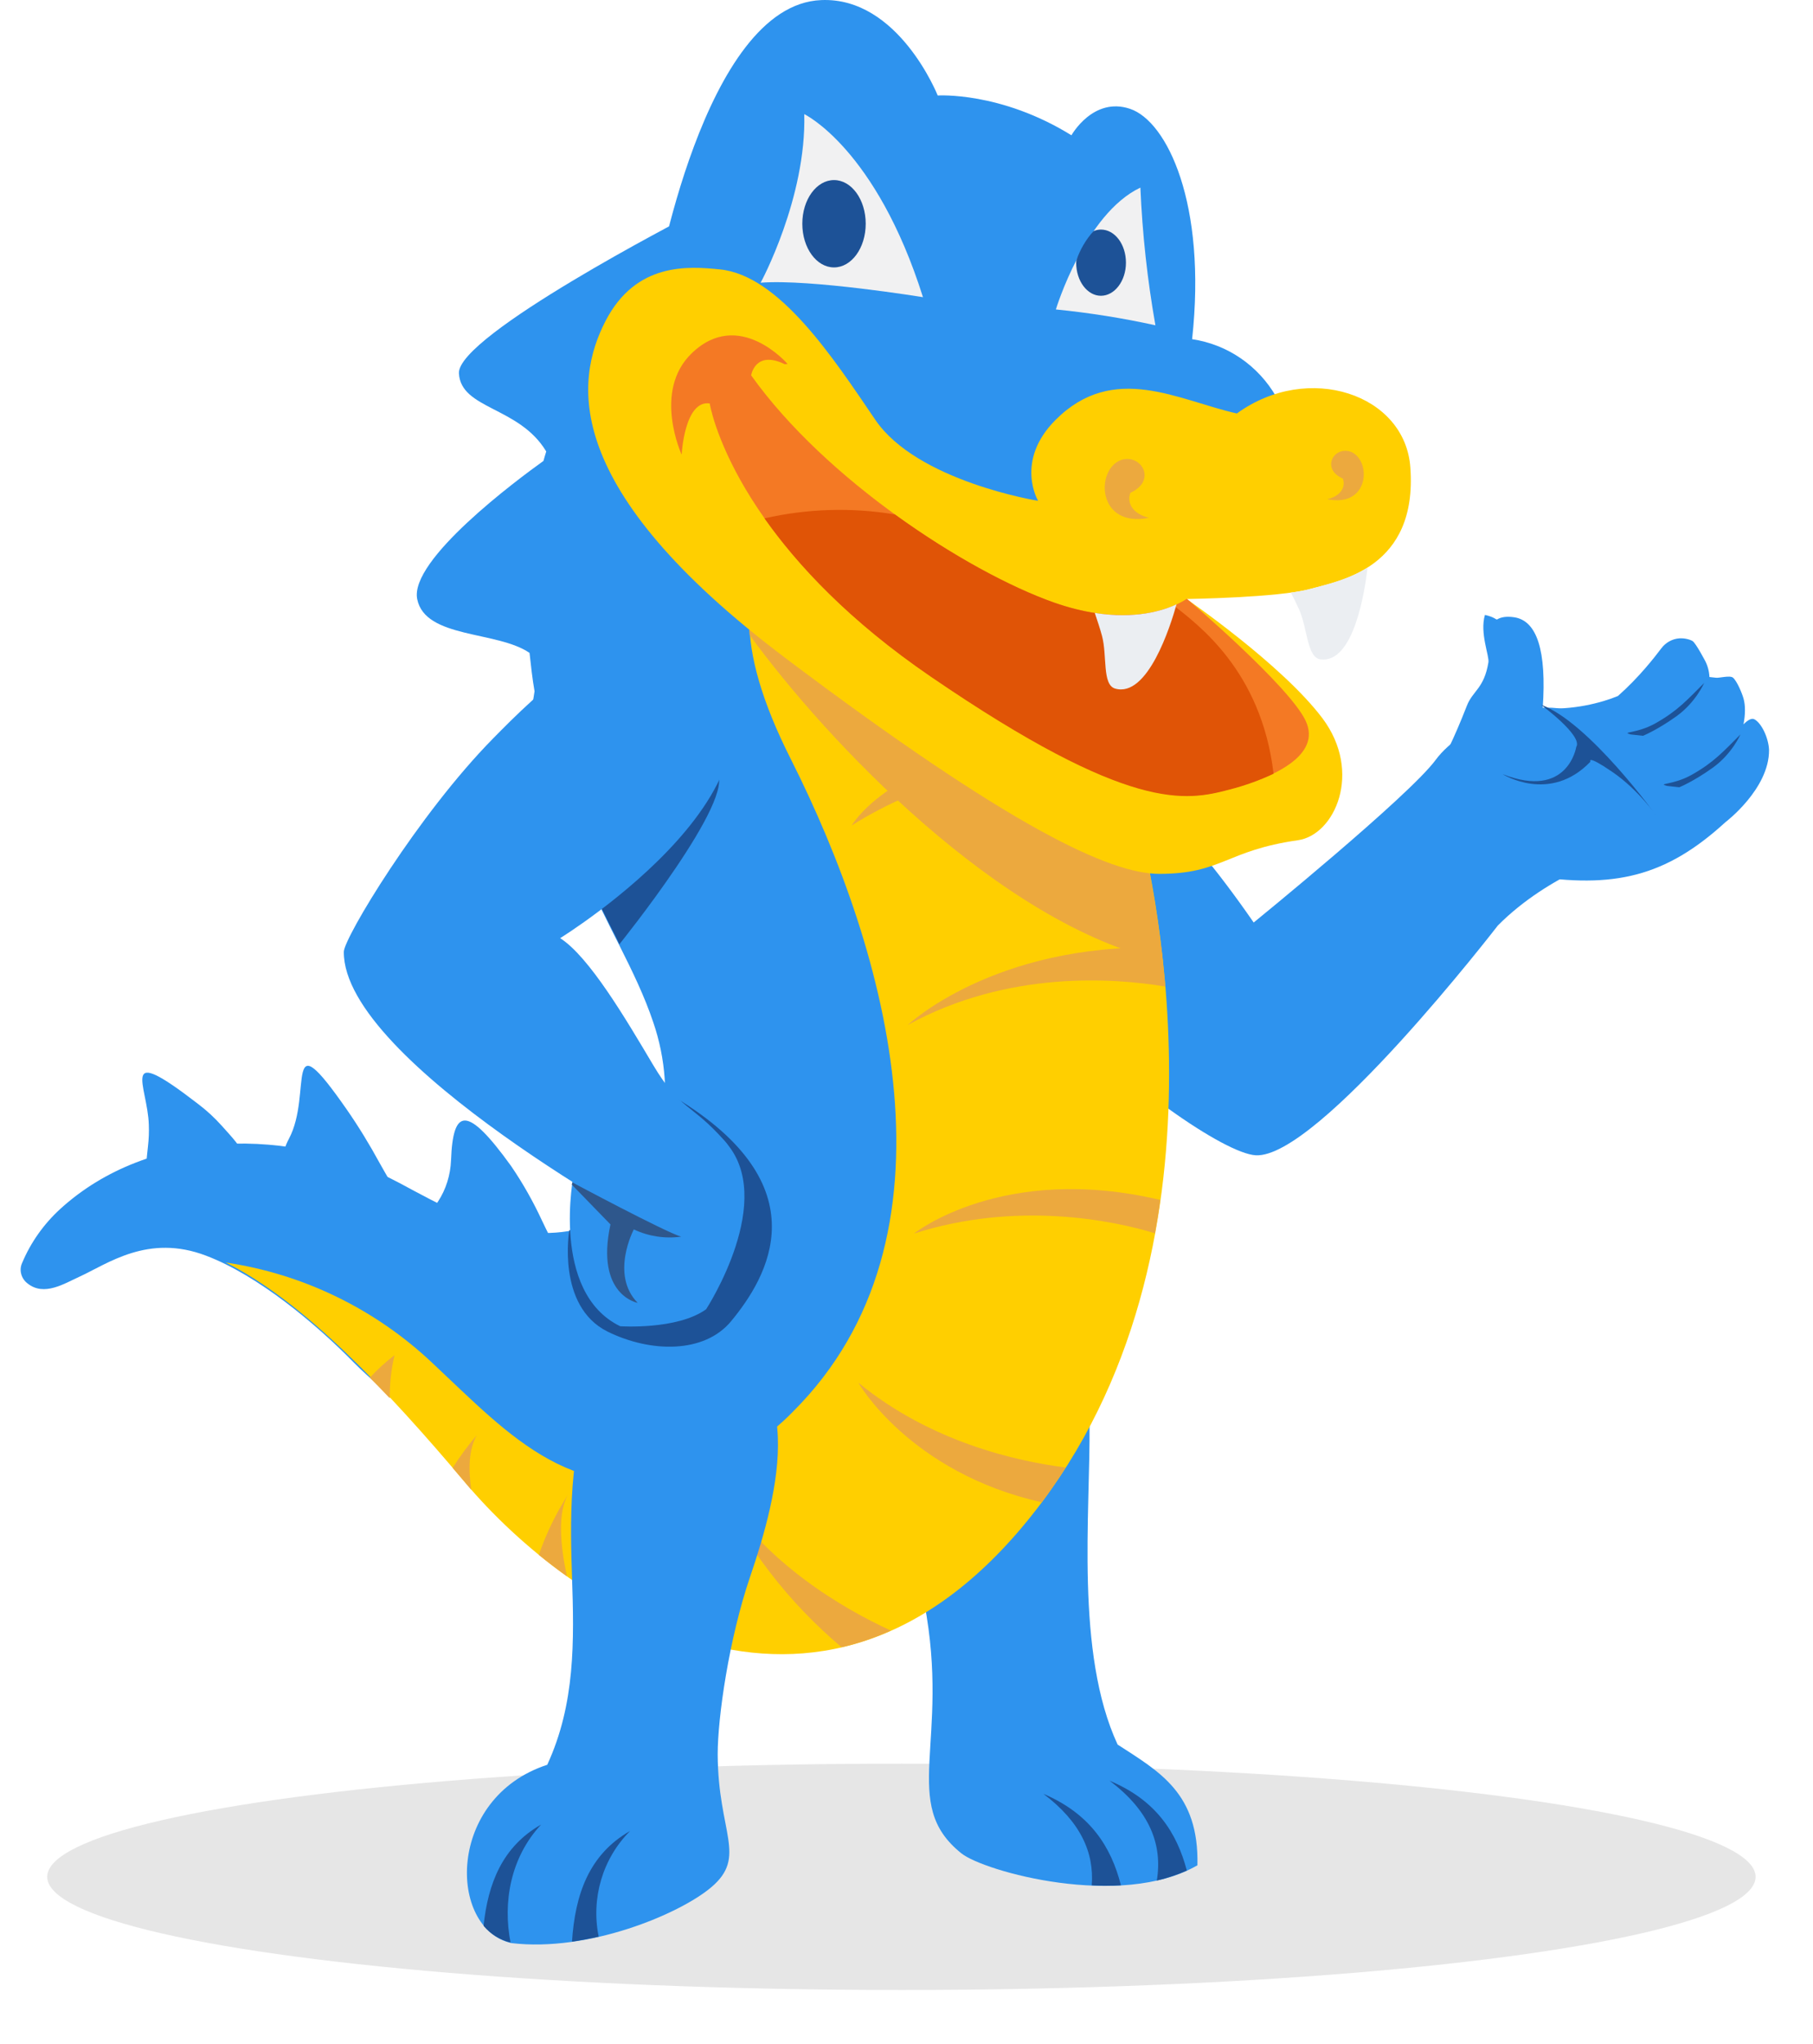 <svg width="126" height="142" viewBox="0 0 126 142" fill="none" xmlns="http://www.w3.org/2000/svg">
<g filter="url(#filter0_f_3139_7448)">
<ellipse cx="59.364" cy="7.861" rx="59.364" ry="7.861" transform="matrix(-1 0 0 1 122.01 122.504)" fill="black" fill-opacity="0.1"/>
</g>
<path fill-rule="evenodd" clip-rule="evenodd" d="M75.721 98.898C71.894 102.608 68.069 107.652 64.243 111.362C66.078 121.023 62.484 125.274 66.813 128.733C68.378 129.989 77.885 132.636 83.218 129.564C83.334 124.559 80.59 123.071 77.672 121.178C74.716 114.801 75.778 105.159 75.721 98.898Z" fill="#2E93EE"/>
<path fill-rule="evenodd" clip-rule="evenodd" d="M77.903 130.956C77.227 128.289 75.778 125.99 72.512 124.599C75.102 126.55 76.048 128.676 75.874 130.956C76.551 130.995 77.246 130.995 77.903 130.956Z" fill="#1D5297"/>
<path fill-rule="evenodd" clip-rule="evenodd" d="M82.484 129.931C81.788 127.303 80.358 125.042 77.112 123.689C79.914 125.796 80.802 128.134 80.397 130.626C81.131 130.452 81.827 130.221 82.484 129.931Z" fill="#1D5297"/>
<path fill-rule="evenodd" clip-rule="evenodd" d="M67.793 53.036C70.457 50.505 76.458 48.647 87.129 64.078C87.129 64.078 97.909 55.316 99.78 52.778C101.651 50.24 107.117 48.001 110.158 49.806C111.759 50.717 111.338 52.045 112.717 53.303C112.717 53.303 113.559 56.718 112.56 59.273C112.56 59.273 107.731 60.633 104.099 64.284C104.099 64.284 91.589 80.499 87.266 80.246C82.963 79.989 59.294 61.081 67.793 53.036Z" fill="#2E93EE"/>
<path fill-rule="evenodd" clip-rule="evenodd" d="M31.346 80.586C31.307 81.61 30.998 82.615 30.438 83.465C29.53 84.895 29.008 84.74 31.269 85.957C32.95 86.808 34.766 87.368 36.641 87.619C39.829 88.141 39.075 87.774 37.684 84.817C37.066 83.484 36.351 82.209 35.52 80.992C32.428 76.702 31.481 76.992 31.346 80.586Z" fill="#2E93EE"/>
<path fill-rule="evenodd" clip-rule="evenodd" d="M20.081 79.097C18.922 81.261 20.699 81.59 22.98 82.382C23.83 82.672 24.718 82.884 25.607 82.962C28.177 83.232 27.52 82.865 26.38 80.778C25.685 79.503 24.931 78.266 24.1 77.068C19.617 70.634 21.762 75.948 20.081 79.097Z" fill="#2E93EE"/>
<path fill-rule="evenodd" clip-rule="evenodd" d="M10.342 78.131C10.362 78.634 10.342 79.117 10.284 79.619C10.11 81.416 9.917 81.107 12.139 81.3C13.125 81.397 14.11 81.397 15.096 81.262C17.936 80.837 16.893 79.851 15.424 78.209C14.922 77.648 14.361 77.127 13.743 76.663C8.159 72.354 10.265 75.388 10.342 78.131Z" fill="#2E93EE"/>
<path fill-rule="evenodd" clip-rule="evenodd" d="M78.424 69.987C78.327 67.803 78.192 65.6 77.882 63.417C76.994 57.021 79.235 50.876 75.332 45.678C72.163 41.428 68.124 38.258 63.7 35.437C57.4 31.418 50.483 28.114 44.937 23.032C45.729 20.327 46.676 17.66 47.778 15.052C47.778 15.052 31.759 23.303 31.894 25.93C32.029 28.442 36.087 28.23 37.962 31.36C37.904 31.573 37.826 31.785 37.768 32.017C35.933 33.331 28.435 38.896 28.996 41.621C29.556 44.365 34.541 43.804 36.802 45.35C36.899 46.239 36.995 47.128 37.15 48.017C36.802 50.026 36.493 53.079 37.401 54.528C38.271 55.9 38.522 55.726 39.044 56.016C39.507 57.523 40.029 59.011 40.609 60.48C42.019 64.074 44.183 67.378 45.401 71.011C46.27 73.542 46.464 76.267 45.942 78.895C45.652 80.788 44.724 82.508 43.314 83.803C41.536 85.348 39.198 85.773 36.899 85.619C33.653 85.406 30.58 83.687 27.778 82.18C20.32 78.199 10.368 78.334 4.185 83.977C3.045 85.02 2.137 86.295 1.538 87.725C1.306 88.228 1.48 88.826 1.924 89.155C3.064 90.063 4.475 89.155 5.499 88.691C7.489 87.783 10.291 85.677 14.33 87.223C17.943 88.595 21.943 91.938 24.609 94.662C26.928 97 29.595 98.604 31.739 101.097C35.005 104.903 37.691 106.7 41.749 109.676C52.222 117.366 61.439 115.357 69.844 106.43C76.549 99.299 77.052 91.551 78.018 82.025C78.462 77.986 78.578 73.987 78.424 69.987Z" fill="#2E93EE"/>
<path fill-rule="evenodd" clip-rule="evenodd" d="M15.691 87.696C21.102 90.401 26.821 96.449 32.348 102.999C39.555 111.559 57.545 124.158 72.404 104.352C86.394 85.686 79.805 59.542 78.993 56.566C78.954 56.47 78.935 56.373 78.897 56.257C78.433 55.658 65.95 39.736 54.53 37.379C51.477 40.026 50.898 44.683 54.956 52.721C61.776 66.247 67.245 85.957 55.11 98.053C53.313 99.908 51.091 101.299 48.656 102.13C40.019 104.97 35.459 99.734 30.068 94.691C26.106 90.942 21.082 88.488 15.691 87.696Z" fill="#FFCF00"/>
<path fill-rule="evenodd" clip-rule="evenodd" d="M74.066 101.935C70.607 101.491 64.675 100.158 59.651 96.042C59.651 96.042 63.206 102.283 72.404 104.351C72.984 103.559 73.544 102.747 74.066 101.935Z" fill="#ECA93E"/>
<path fill-rule="evenodd" clip-rule="evenodd" d="M49.796 103.134C51.844 107.481 54.82 111.327 58.491 114.418C59.67 114.148 60.81 113.761 61.911 113.259C58.627 111.752 53.062 108.564 49.796 103.134Z" fill="#ECA93E"/>
<path fill-rule="evenodd" clip-rule="evenodd" d="M31.459 101.956C31.748 102.304 32.057 102.652 32.347 102.999C32.483 103.154 32.618 103.328 32.753 103.482C32.541 102.052 32.579 100.661 33.14 99.676C32.521 100.41 31.961 101.164 31.459 101.956Z" fill="#ECA93E"/>
<path fill-rule="evenodd" clip-rule="evenodd" d="M37.449 108.004C38.067 108.506 38.724 109.008 39.4 109.491C38.937 107.327 38.743 105.086 39.478 103.811C38.627 105.144 37.951 106.535 37.449 108.004Z" fill="#ECA93E"/>
<path fill-rule="evenodd" clip-rule="evenodd" d="M25.7 95.695C26.164 96.159 26.628 96.642 27.091 97.125C27.072 96.12 27.188 95.115 27.42 94.13C26.782 94.613 26.222 95.135 25.7 95.695Z" fill="#ECA93E"/>
<path fill-rule="evenodd" clip-rule="evenodd" d="M63.515 85.686C70.626 83.406 77.331 84.758 80.268 85.666C80.403 84.894 80.539 84.121 80.635 83.348C69.679 80.758 63.515 85.686 63.515 85.686Z" fill="#ECA93E"/>
<path fill-rule="evenodd" clip-rule="evenodd" d="M80.983 68.526C80.906 67.58 80.809 66.691 80.713 65.821C69.08 65.531 63.09 71.193 63.09 71.193C70.047 67.386 77.409 67.927 80.983 68.526Z" fill="#ECA93E"/>
<path fill-rule="evenodd" clip-rule="evenodd" d="M76.384 53.282C75.94 52.76 75.418 52.2 74.877 51.601C62.511 51.601 59.187 57.34 59.187 57.34C64.308 54.113 70.356 52.683 76.384 53.282Z" fill="#ECA93E"/>
<path fill-rule="evenodd" clip-rule="evenodd" d="M80.809 66.75C80.519 63.968 80.055 61.185 79.437 58.441C79.147 58.267 78.838 58.074 78.548 57.9C74.606 55.33 57.235 44.799 52.153 41.766C52.037 42.538 52.037 43.312 52.095 44.104C57.506 51.524 69.486 64.18 80.809 66.75Z" fill="#ECA93E"/>
<path fill-rule="evenodd" clip-rule="evenodd" d="M41.434 96.96C43.25 94.274 46.38 93.231 48.602 93.52C56.544 94.564 54.032 103.955 52.138 109.501C50.651 113.848 49.878 119.336 49.878 121.848C49.897 127.316 51.964 128.959 49.414 131.104C47.211 132.959 40.892 135.606 35.54 134.968C31.134 133.963 30.999 124.882 38.033 122.582C39.984 118.35 39.907 114.003 39.752 109.481C39.656 106.409 39.405 99.974 41.434 96.96Z" fill="#2E93EE"/>
<path fill-rule="evenodd" clip-rule="evenodd" d="M39.752 134.871C40.37 134.775 41.008 134.659 41.607 134.523C41.066 131.857 41.877 129.094 43.79 127.181C40.911 128.823 39.965 131.625 39.752 134.871Z" fill="#1D5297"/>
<path fill-rule="evenodd" clip-rule="evenodd" d="M35.482 134.928C34.941 132.165 35.462 129.035 37.607 126.735C34.921 128.262 33.917 130.812 33.607 133.769C34.09 134.349 34.748 134.754 35.482 134.928Z" fill="#1D5297"/>
<path fill-rule="evenodd" clip-rule="evenodd" d="M39.566 85.454C39.566 85.454 38.658 90.71 42.214 92.488C45.228 93.976 48.938 94.014 50.793 91.792C53.343 88.72 57.15 82.382 46.87 76.198C40.532 72.373 40.204 85.358 40.204 85.358L39.566 85.454Z" fill="#1D5297"/>
<path fill-rule="evenodd" clip-rule="evenodd" d="M40.435 60.239C41.769 63.137 42.986 65.378 43.044 65.591C43.044 65.591 51.334 55.311 49.788 53.611C48.087 51.736 41.73 57.958 40.435 60.239Z" fill="#1D5297"/>
<path fill-rule="evenodd" clip-rule="evenodd" d="M48.513 45.205C57.401 53.784 38.928 65.165 38.928 65.165C40.938 66.441 43.489 70.769 45.382 73.957C47.276 77.145 48.029 76.604 50.367 79.252C52.706 81.899 46.059 85.821 46.059 85.821C46.059 85.821 23.837 73.802 23.895 66.112C23.895 65.165 29.054 56.586 34.272 51.291C36.899 48.625 44.261 41.089 48.513 45.205Z" fill="#2E93EE"/>
<path fill-rule="evenodd" clip-rule="evenodd" d="M39.875 81.551C39.875 81.551 38.213 89.744 43.102 92.121C43.102 92.121 47.063 92.391 49.073 90.942C49.073 90.942 54.097 83.251 50.348 79.251C46.619 75.252 39.875 81.551 39.875 81.551Z" fill="#2E93EE"/>
<path fill-rule="evenodd" clip-rule="evenodd" d="M39.778 82.131C39.778 82.131 46.213 85.57 47.334 85.899C46.213 86.053 45.073 85.879 44.049 85.396C44.049 85.396 42.387 88.527 44.319 90.498C44.319 90.498 41.363 89.976 42.426 85.049L39.74 82.285L39.778 82.131Z" fill="#2E578C"/>
<path fill-rule="evenodd" clip-rule="evenodd" d="M45.537 20.063C45.537 20.063 48.88 0.334 57.073 0.006C62.445 -0.226 65.169 6.633 65.169 6.633C65.169 6.633 69.536 6.344 74.463 9.397C74.463 9.397 75.971 6.691 78.541 7.561C81.111 8.431 83.874 14.15 82.85 23.56C85.323 23.927 87.468 25.415 88.704 27.579C88.704 27.579 87.584 29.222 85.903 29.377C84.202 29.531 76.898 26.864 74.908 28.604C72.918 30.343 72.048 31.657 72.299 34.864C72.299 34.864 64.261 34.091 60.628 29.492C56.996 24.894 53.923 15.947 45.537 20.063Z" fill="#2E93EE"/>
<path d="M73.381 21.494C73.381 21.494 75.391 14.866 79.255 13.03C79.391 16.238 79.739 19.426 80.299 22.595C78.019 22.093 75.7 21.726 73.381 21.494Z" fill="#F1F1F2"/>
<path d="M55.895 7.928C55.895 7.928 60.88 10.304 64.145 20.642C64.145 20.642 56.32 19.367 52.861 19.637C52.88 19.618 56.049 13.744 55.895 7.928Z" fill="#F1F1F2"/>
<path fill-rule="evenodd" clip-rule="evenodd" d="M57.962 12.508C59.179 12.508 60.165 13.86 60.165 15.541C60.165 17.223 59.179 18.575 57.962 18.575C56.745 18.575 55.759 17.223 55.759 15.541C55.759 13.86 56.745 12.508 57.962 12.508Z" fill="#1D5297"/>
<path fill-rule="evenodd" clip-rule="evenodd" d="M76.512 20.545C77.459 20.545 78.251 19.521 78.251 18.246C78.251 16.97 77.478 15.946 76.512 15.946C76.338 15.946 76.145 15.985 75.99 16.062C75.468 16.642 75.062 17.337 74.811 18.072C74.811 18.13 74.792 18.188 74.792 18.246C74.792 19.521 75.565 20.545 76.512 20.545Z" fill="#1D5297"/>
<path fill-rule="evenodd" clip-rule="evenodd" d="M82.463 41.608C82.463 41.608 88.878 41.512 91.042 40.913C93.207 40.333 98.52 39.425 98.018 32.488C97.67 27.367 90.907 25.126 85.96 28.72C81.903 27.812 77.4 25.126 73.362 29.164C70.502 32.024 72.145 34.787 72.145 34.787C72.145 34.787 63.72 33.435 60.822 29.145C57.904 24.855 54.155 19.116 50.02 18.711C47.856 18.498 44.204 18.189 42.078 22.305C39.953 26.44 38.909 33.898 54.58 45.705C70.251 57.511 77.169 60.699 80.569 60.699C84.936 60.699 85.188 59.076 90.212 58.361C92.762 57.994 94.714 53.647 91.912 49.898C89.091 46.149 82.463 41.608 82.463 41.608Z" fill="#FFCF00"/>
<path fill-rule="evenodd" clip-rule="evenodd" d="M54.735 25.279C54.735 25.279 51.353 21.357 48.068 24.545C45.344 27.173 47.373 31.578 47.373 31.578C47.373 31.578 47.566 27.772 49.324 28.023C49.324 28.023 50.812 37.51 64.686 46.979C78.56 56.447 82.424 55.616 85.439 54.824C88.453 54.032 91.893 52.486 90.733 50.051C89.574 47.616 82.482 41.587 82.482 41.587C82.482 41.587 79.313 43.964 73.265 41.858C67.237 39.733 57.382 33.337 52.203 26.071C52.203 26.071 52.474 24.294 54.541 25.298" fill="#F47924"/>
<path fill-rule="evenodd" clip-rule="evenodd" d="M68.481 37.701C68.578 37.74 68.675 37.798 68.771 37.856C68.675 37.798 68.578 37.74 68.481 37.701Z" fill="#C56428"/>
<path fill-rule="evenodd" clip-rule="evenodd" d="M81.594 42.072C80.26 42.633 77.458 43.328 73.265 41.86C70.193 40.778 66.116 38.575 62.193 35.734C59.179 35.232 56.107 35.329 53.131 36.005C55.411 39.232 59.005 43.116 64.686 47C78.56 56.487 82.424 55.637 85.439 54.845C86.501 54.574 87.526 54.207 88.511 53.743C87.661 46.536 83.178 43.348 81.594 42.072Z" fill="#E05406"/>
<path fill-rule="evenodd" clip-rule="evenodd" d="M77.922 31.947C79.333 31.502 80.415 33.396 78.56 34.227C78.29 34.922 78.715 35.695 79.855 35.966C76.241 36.7 76.106 32.603 77.922 31.947Z" fill="#ECA93E"/>
<path fill-rule="evenodd" clip-rule="evenodd" d="M93.844 31.367C92.685 31 91.796 32.566 93.322 33.242C93.535 33.822 93.187 34.459 92.24 34.672C95.216 35.29 95.332 31.909 93.844 31.367Z" fill="#ECA93E"/>
<path fill-rule="evenodd" clip-rule="evenodd" d="M77.497 47.829C79.758 48.486 81.342 43.501 81.767 41.975C80.82 42.419 78.908 43.018 76.086 42.574C76.28 43.153 76.473 43.733 76.589 44.177C76.956 45.549 76.589 47.559 77.497 47.829Z" fill="#EBEEF2"/>
<path fill-rule="evenodd" clip-rule="evenodd" d="M91.043 40.913C90.598 41.029 90.154 41.106 89.71 41.164C89.941 41.589 90.135 42.014 90.289 42.343C90.869 43.637 90.83 45.685 91.777 45.801C94.076 46.091 94.849 41.106 95.043 39.425C93.613 40.314 92.009 40.642 91.043 40.913Z" fill="#EBEEF2"/>
<path d="M99.047 54.621C99.047 54.621 100.399 59.888 106.279 60.815C112.158 61.743 115.76 60.907 119.905 57.117C119.905 57.117 122.966 54.806 122.945 52.091C122.908 51.227 122.403 50.202 121.92 49.96C121.743 49.871 121.493 49.989 121.169 50.314C121.305 49.602 121.306 49.006 121.173 48.526C121.067 48.144 120.717 47.31 120.442 47.073C120.229 46.891 119.5 47.107 119.255 47.075C119.166 47.064 119.016 47.047 118.803 47.026C118.784 46.579 118.655 46.168 118.457 45.814C118.416 45.74 118.297 45.52 118.159 45.282C117.972 44.96 117.749 44.605 117.63 44.529C117.483 44.437 117.115 44.316 116.72 44.34C116.225 44.371 115.763 44.63 115.462 45.029C115.006 45.633 113.921 47.04 112.445 48.343C111.316 48.818 109.234 49.355 107.216 49.184C107.492 45.208 106.827 43.105 105.222 42.874C104.691 42.797 104.314 42.865 104.048 43.026C103.981 43.067 103.882 42.864 103.2 42.712C102.827 43.966 103.516 45.563 103.442 46.007C103.138 47.838 102.353 47.97 101.944 49.022C100.098 53.762 99.047 54.621 99.047 54.621Z" fill="#2E93EE"/>
<path fill-rule="evenodd" clip-rule="evenodd" d="M115.151 56.712C115.151 56.712 110.416 50.143 107.089 48.949C107.089 48.949 110.03 51.109 109.547 51.882C109.547 51.882 108.967 55.553 104.433 53.775C104.433 53.775 107.711 55.843 110.531 52.909C110.531 52.909 110.223 52.365 112.059 53.621C113.895 54.877 115.151 56.712 115.151 56.712Z" fill="#1D5297"/>
<path d="M115.054 50.239C116.6 49.37 117.276 48.597 118.435 47.438C118.435 47.438 117.856 48.79 116.503 49.756C115.15 50.722 114.184 51.109 114.184 51.109L113.315 51.012C112.639 50.819 113.758 50.968 115.054 50.239Z" fill="#1D5297"/>
<path d="M117.576 53.815C119.122 52.945 119.798 52.172 120.958 51.013C120.958 51.013 120.378 52.365 119.026 53.331C117.673 54.298 116.707 54.684 116.707 54.684L115.837 54.587C115.161 54.394 116.281 54.543 117.576 53.815Z" fill="#1D5297"/>
<defs>
<filter id="filter0_f_3139_7448" x="-0.092" y="119.13" width="125.476" height="22.471" filterUnits="userSpaceOnUse" color-interpolation-filters="sRGB">
<feFlood flood-opacity="0" result="BackgroundImageFix"/>
<feBlend mode="normal" in="SourceGraphic" in2="BackgroundImageFix" result="shape"/>
<feGaussianBlur stdDeviation="1.687" result="effect1_foregroundBlur_3139_7448"/>
</filter>
</defs>
</svg>

